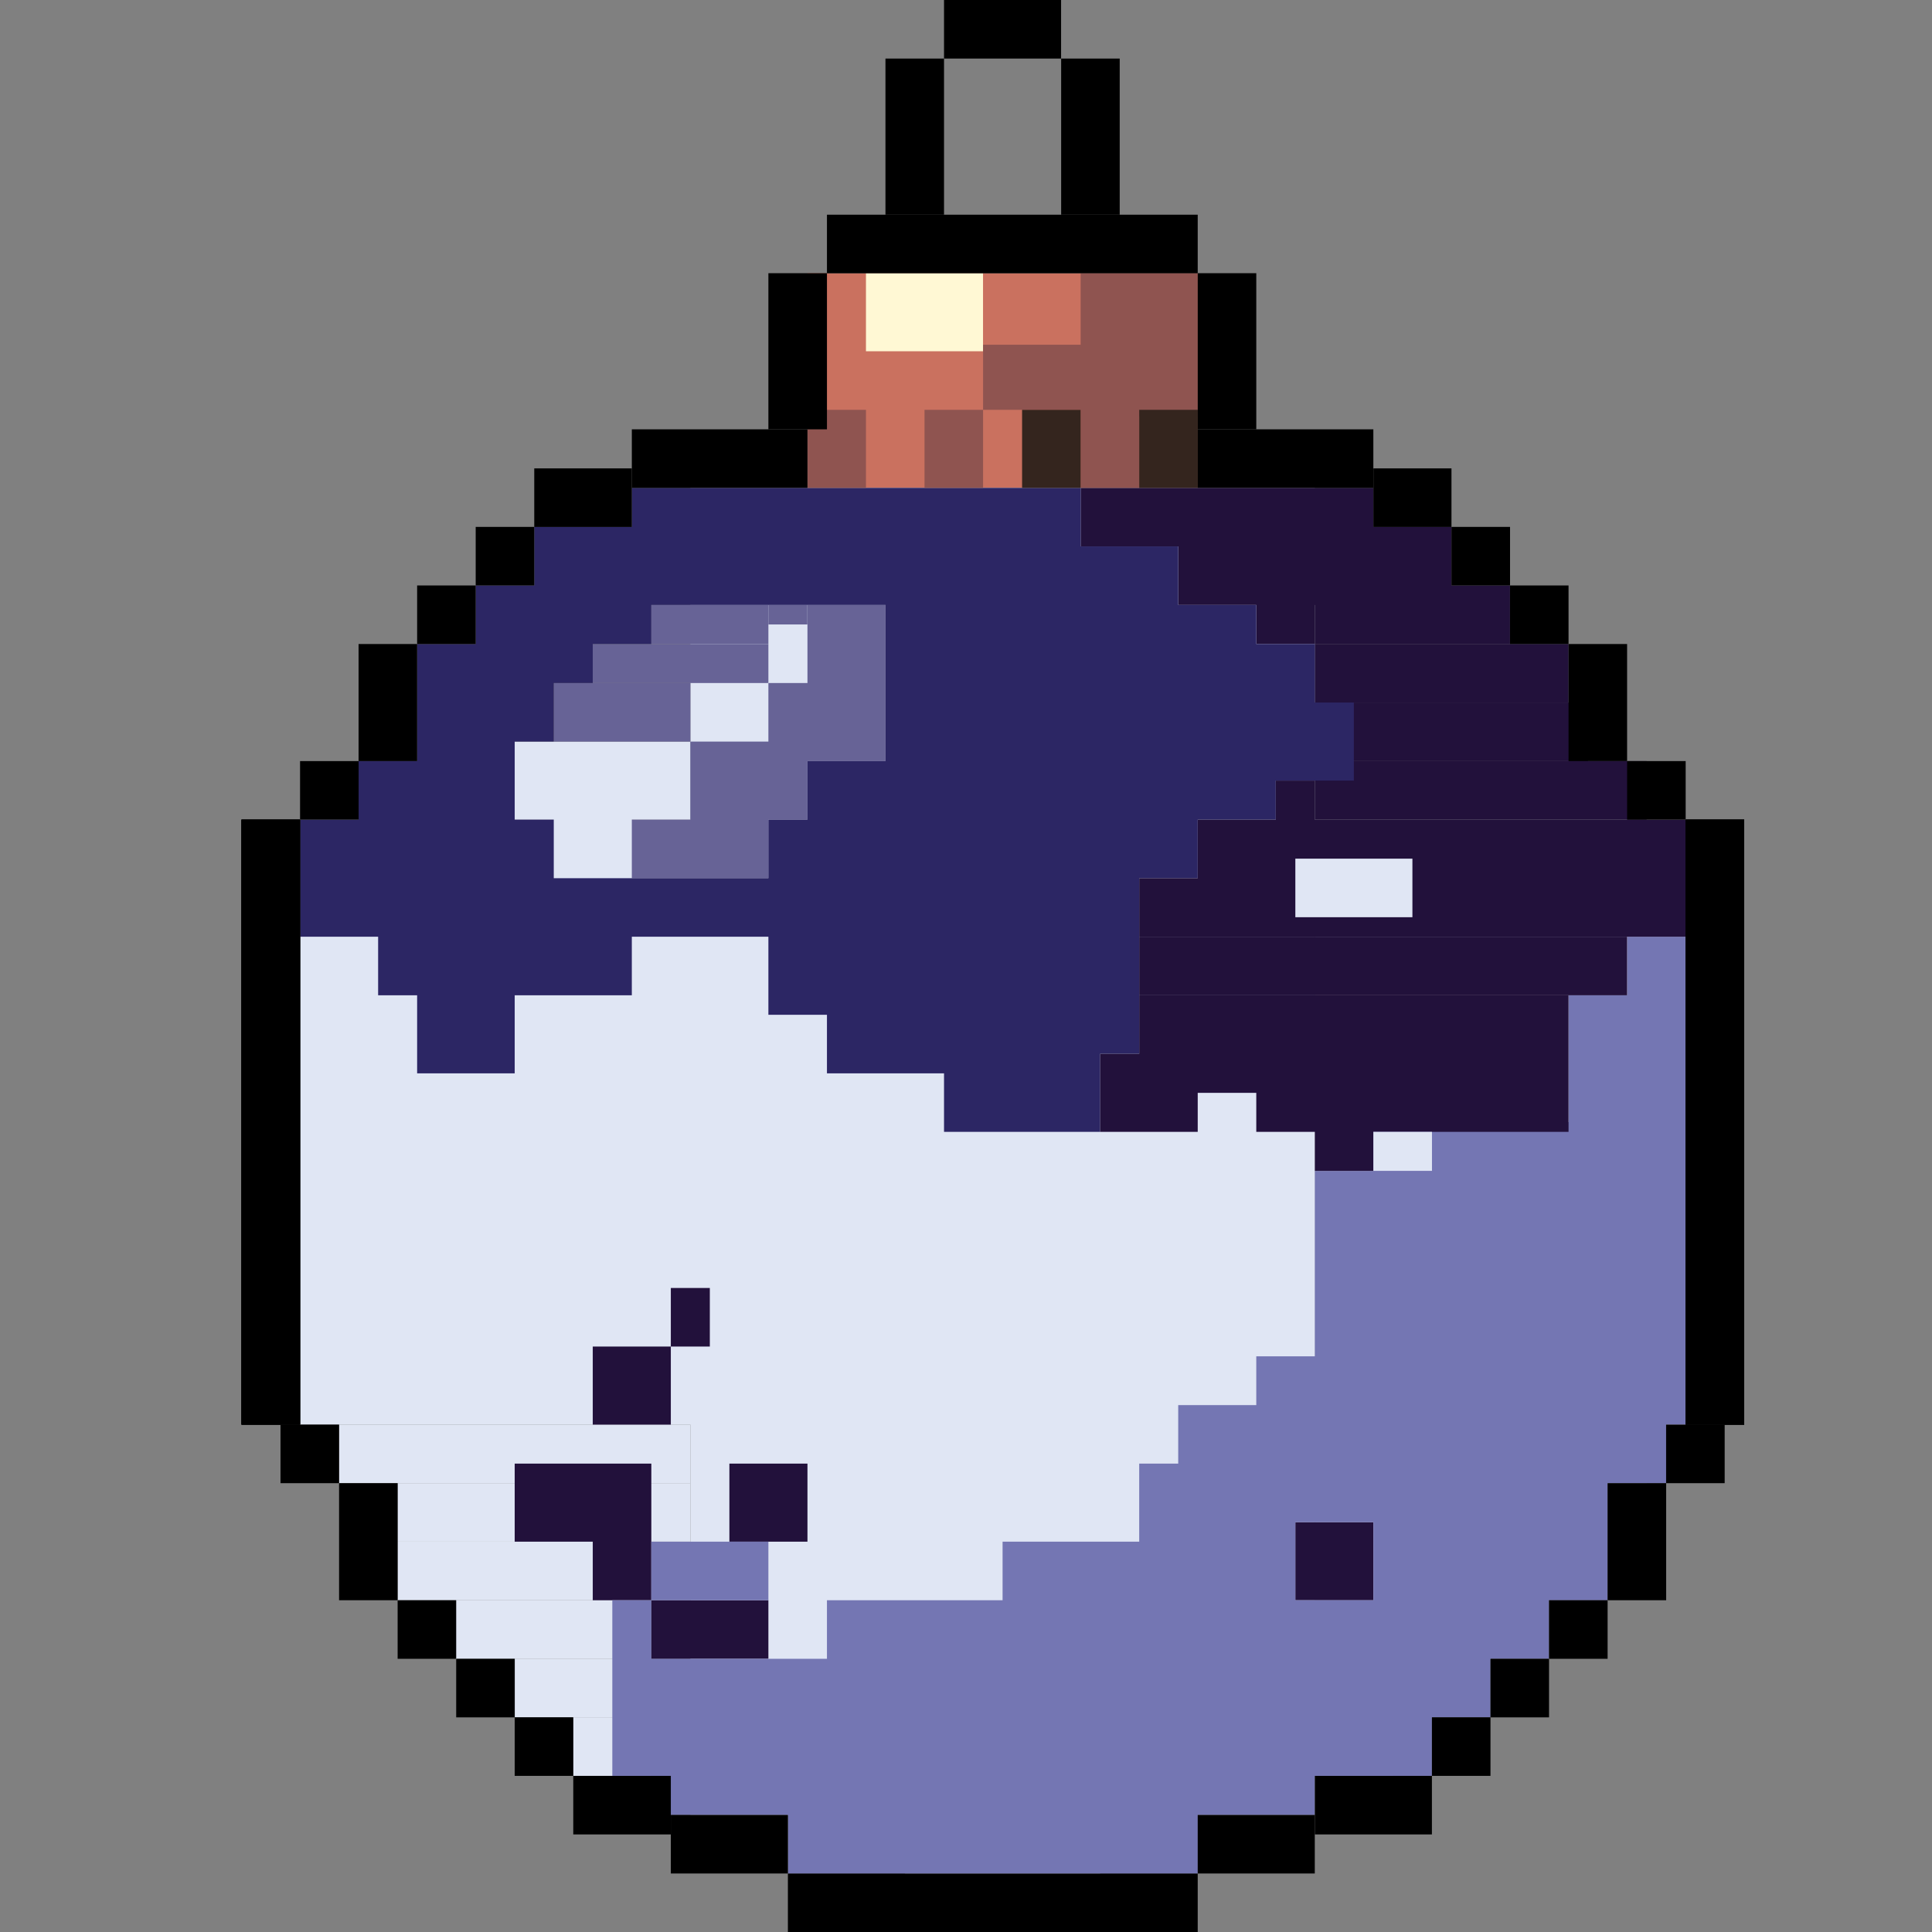 <svg width="32" height="32" viewBox="0 0 32 32" fill="none" xmlns="http://www.w3.org/2000/svg">
<rect x="0" y="0" width="32" height="32" fill="#808080" stroke="none"/>
<rect x="13.05" y="31.03" width="6.788" height="0.97" fill="black"/>
<rect x="13.373" y="4.525" width="6.465" height="3.556" fill="#CA715F"/>
<rect x="14.99" y="30.061" width="3.232" height="0.97" fill="white" fill-opacity="0.3"/>
<rect x="4.97" y="13.576" width="7.758" height="10.02" fill="#E0E6F4"/>
<rect x="21.778" y="13.576" width="6.141" height="10.02" fill="white"/>
<rect x="11.435" y="8.081" width="10.343" height="21.98" fill="#E0E6F4"/>
<path d="M8.525 12.283H11.434V13.576H10.465V14.545H9.172V13.576H8.525V12.283Z" fill="#E0E6F4"/>
<rect x="9.495" y="9.697" width="2.263" height="0.97" fill="white" fill-opacity="0.3"/>
<rect x="10.465" y="8.727" width="1.293" height="0.97" fill="white" fill-opacity="0.3"/>
<rect width="5.495" height="0.97" transform="matrix(-1 0 0 1 27.273 12.606)" fill="#22113B"/>
<rect width="4.525" height="0.97" transform="matrix(-1 0 0 1 26.303 11.636)" fill="#22113B"/>
<rect width="4.202" height="0.97" transform="matrix(-1 0 0 1 25.98 10.667)" fill="#22113B"/>
<rect width="3.232" height="0.97" transform="matrix(-1 0 0 1 25.01 9.697)" fill="#22113B"/>
<path d="M22.748 8.727V8.081H21.778H17.899V9.05H19.515V10.02H20.808V10.667H21.778V10.02H23.071H24.041V8.727H22.748Z" fill="#22113B"/>
<rect x="27.273" y="24.566" width="5.495" height="0.97" transform="rotate(180 27.273 24.566)" fill="#E0E6F4"/>
<rect x="26.303" y="25.535" width="4.525" height="0.97" transform="rotate(180 26.303 25.535)" fill="#E0E6F4"/>
<rect x="25.334" y="26.505" width="3.556" height="0.97" transform="rotate(180 25.334 26.505)" fill="#E0E6F4"/>
<rect x="24.687" y="27.475" width="2.909" height="0.97" transform="rotate(180 24.687 27.475)" fill="#E0E6F4"/>
<rect x="23.717" y="28.444" width="1.939" height="0.97" transform="rotate(180 23.717 28.444)" fill="#E0E6F4"/>
<rect x="23.071" y="29.414" width="1.293" height="0.97" transform="rotate(180 23.071 29.414)" fill="#E0E6F4"/>
<rect width="5.818" height="0.97" transform="matrix(1 0 0 -1 5.616 24.566)" fill="#E0E6F4"/>
<path d="M6.586 25.535H11.434V24.566H6.586V25.05V25.535Z" fill="#E0E6F4"/>
<rect width="4.848" height="0.97" transform="matrix(1 0 0 -1 6.586 26.505)" fill="#E0E6F4"/>
<path d="M7.546 27.475H10.626V26.505H7.546V27.475Z" fill="#E0E6F4"/>
<rect width="2.053" height="0.97" transform="matrix(1 0 0 -1 8.525 28.444)" fill="#E0E6F4"/>
<path d="M9.495 29.414H10.864V28.444H9.495V29.414Z" fill="#E0E6F4"/>
<rect x="9.172" y="11.313" width="2.263" height="0.97" fill="#676396"/>
<rect x="9.818" y="10.667" width="2.909" height="0.646" fill="#676396"/>
<rect x="10.788" y="10.02" width="1.939" height="0.646" fill="#676396"/>
<path d="M13.374 10.02H14.667V12.606H13.374V13.576H12.727V14.546H10.465V13.576H11.434V12.283H12.727V11.313H13.374V10.02Z" fill="#676396"/>
<rect x="12.727" y="10.02" width="0.646" height="0.323" fill="#676396"/>
<path d="M4.97 13.576H5.939V12.606H6.909V11.636V10.667H7.879V9.697H8.849V8.727H10.465V8.081H17.899V9.05H19.515V10.02H20.808V10.667H21.778V11.636H22.424V12.929H21.131V13.576H19.838V14.546H18.869V16.808V17.454H18.222V18.747H15.636V17.778H13.697V16.808H12.727V13.576H13.374V12.606H14.667V10.02H10.788V10.667H9.818V11.313H9.172V12.283H8.525V13.576H9.172V14.546H10.465H12.727V15.515H10.465V16.485H8.525V17.778H6.909V16.485H6.263V15.515H4.97V13.576Z" fill="#2C2664"/>
<rect x="9.818" y="22.303" width="1.293" height="1.293" fill="#22113B"/>
<rect x="11.111" y="21.333" width="0.646" height="0.97" fill="#22113B"/>
<rect x="12.081" y="24.242" width="1.293" height="1.293" fill="#22113B"/>
<path d="M8.525 24.242H10.788V25.535V26.505H9.818V25.535H8.525V24.242Z" fill="#22113B"/>
<rect x="21.455" y="25.212" width="1.293" height="1.293" fill="#22113B"/>
<rect x="10.788" y="26.505" width="1.939" height="0.97" fill="#22113B"/>
<rect x="10.788" y="25.535" width="1.939" height="0.97" fill="#7476B3"/>
<path d="M10.142 26.505H10.788V27.475H13.697V26.505H16.606V25.535H18.869V24.242H19.515V23.273H20.808V22.465H21.778V19.394H22.748V18.586V25.212H21.455V26.505H22.748V25.212V18.586H25.98V17.454V16.485H26.95V15.515H27.919V23.596H27.596V24.566H26.627V25.535V26.505H25.657V27.475H24.687V28.444H23.717V29.414H23.071H21.778V30.061H19.839V31.03H13.051V30.061H10.788V29.414H10.142V26.505Z" fill="#7476B3"/>
<path d="M19.838 13.576H21.131V12.929H21.778V13.576H27.919V15.515H19.838H18.869V14.546H19.838V13.576Z" fill="#22113B"/>
<rect x="18.869" y="15.515" width="8.081" height="0.97" fill="#22113B"/>
<path d="M18.869 16.485H25.98V18.747H22.747V19.394H21.778V18.747H20.808V18.101H19.838V18.747H18.222V17.454H18.869V16.485Z" fill="#22113B"/>
<rect x="22.748" y="18.747" width="0.97" height="0.646" fill="#E0E6F4"/>
<rect x="21.455" y="14.222" width="1.939" height="0.97" fill="#E0E6F4"/>
<rect x="14.343" y="4.525" width="1.939" height="1.293" fill="#FFF8D4"/>
<path d="M17.899 4.525H19.838V6.896H18.869V8.081H17.899V6.788H16.283V5.71H17.899V4.525Z" fill="#8F5450"/>
<rect x="13.373" y="6.788" width="0.97" height="1.293" fill="#8F5450"/>
<rect x="15.313" y="6.788" width="0.97" height="1.293" fill="#8F5450"/>
<rect x="16.929" y="6.788" width="0.97" height="1.293" fill="#34251E"/>
<rect x="18.869" y="6.788" width="0.97" height="1.293" fill="#34251E"/>
<rect x="4" y="13.576" width="0.97" height="10.02" fill="black"/>
<rect x="4" y="13.576" width="0.97" height="10.02" fill="black"/>
<rect x="4" y="13.576" width="0.97" height="10.02" fill="black"/>
<rect x="4" y="13.576" width="0.97" height="10.02" fill="black"/>
<rect x="27.919" y="13.576" width="0.97" height="10.02" fill="black"/>
<rect x="27.919" y="13.576" width="0.97" height="10.02" fill="black"/>
<rect x="27.919" y="13.576" width="0.97" height="10.02" fill="black"/>
<rect x="27.919" y="13.576" width="0.97" height="10.02" fill="black"/>
<rect x="4.646" y="23.596" width="0.97" height="0.97" fill="black"/>
<rect x="4.97" y="12.606" width="0.97" height="0.97" fill="black"/>
<rect x="8.849" y="7.758" width="1.616" height="0.97" fill="black"/>
<rect x="5.939" y="10.667" width="0.97" height="1.939" fill="black"/>
<rect x="6.909" y="9.697" width="0.97" height="0.97" fill="black"/>
<rect x="7.879" y="8.727" width="0.97" height="0.97" fill="black"/>
<rect x="10.465" y="7.111" width="2.909" height="0.97" fill="black"/>
<rect x="19.838" y="7.111" width="2.909" height="0.97" fill="black"/>
<rect x="15.636" width="1.939" height="0.97" fill="black"/>
<rect x="19.838" y="4.525" width="0.97" height="2.586" fill="black"/>
<rect x="12.727" y="4.525" width="0.97" height="2.586" fill="black"/>
<rect x="14.666" y="0.97" width="0.97" height="2.586" fill="black"/>
<rect x="17.576" y="0.97" width="0.97" height="2.586" fill="black"/>
<rect x="13.697" y="3.556" width="6.141" height="0.97" fill="black"/>
<rect x="22.748" y="7.758" width="1.293" height="0.97" fill="black"/>
<rect x="24.041" y="8.727" width="0.97" height="0.97" fill="black"/>
<rect x="25.01" y="9.697" width="0.97" height="0.97" fill="black"/>
<rect x="25.98" y="10.667" width="0.97" height="1.939" fill="black"/>
<rect x="26.95" y="12.606" width="0.97" height="0.97" fill="black"/>
<rect x="5.616" y="24.566" width="0.97" height="1.939" fill="black"/>
<rect x="9.495" y="29.414" width="1.616" height="0.97" fill="black"/>
<rect x="6.586" y="26.505" width="0.97" height="0.97" fill="black"/>
<rect x="7.556" y="27.475" width="0.97" height="0.97" fill="black"/>
<rect x="8.525" y="28.444" width="0.97" height="0.97" fill="black"/>
<rect x="11.111" y="30.061" width="1.939" height="0.97" fill="black"/>
<rect x="19.838" y="30.061" width="1.939" height="0.97" fill="black"/>
<rect x="27.596" y="23.596" width="0.97" height="0.97" fill="black"/>
<rect x="24.687" y="27.475" width="0.97" height="0.97" fill="black"/>
<rect x="23.717" y="28.444" width="0.97" height="0.97" fill="black"/>
<rect x="21.778" y="29.414" width="1.939" height="0.97" fill="black"/>
<rect x="25.657" y="26.505" width="0.97" height="0.97" fill="black"/>
<rect x="26.627" y="24.566" width="0.97" height="1.939" fill="black"/>
</svg>
